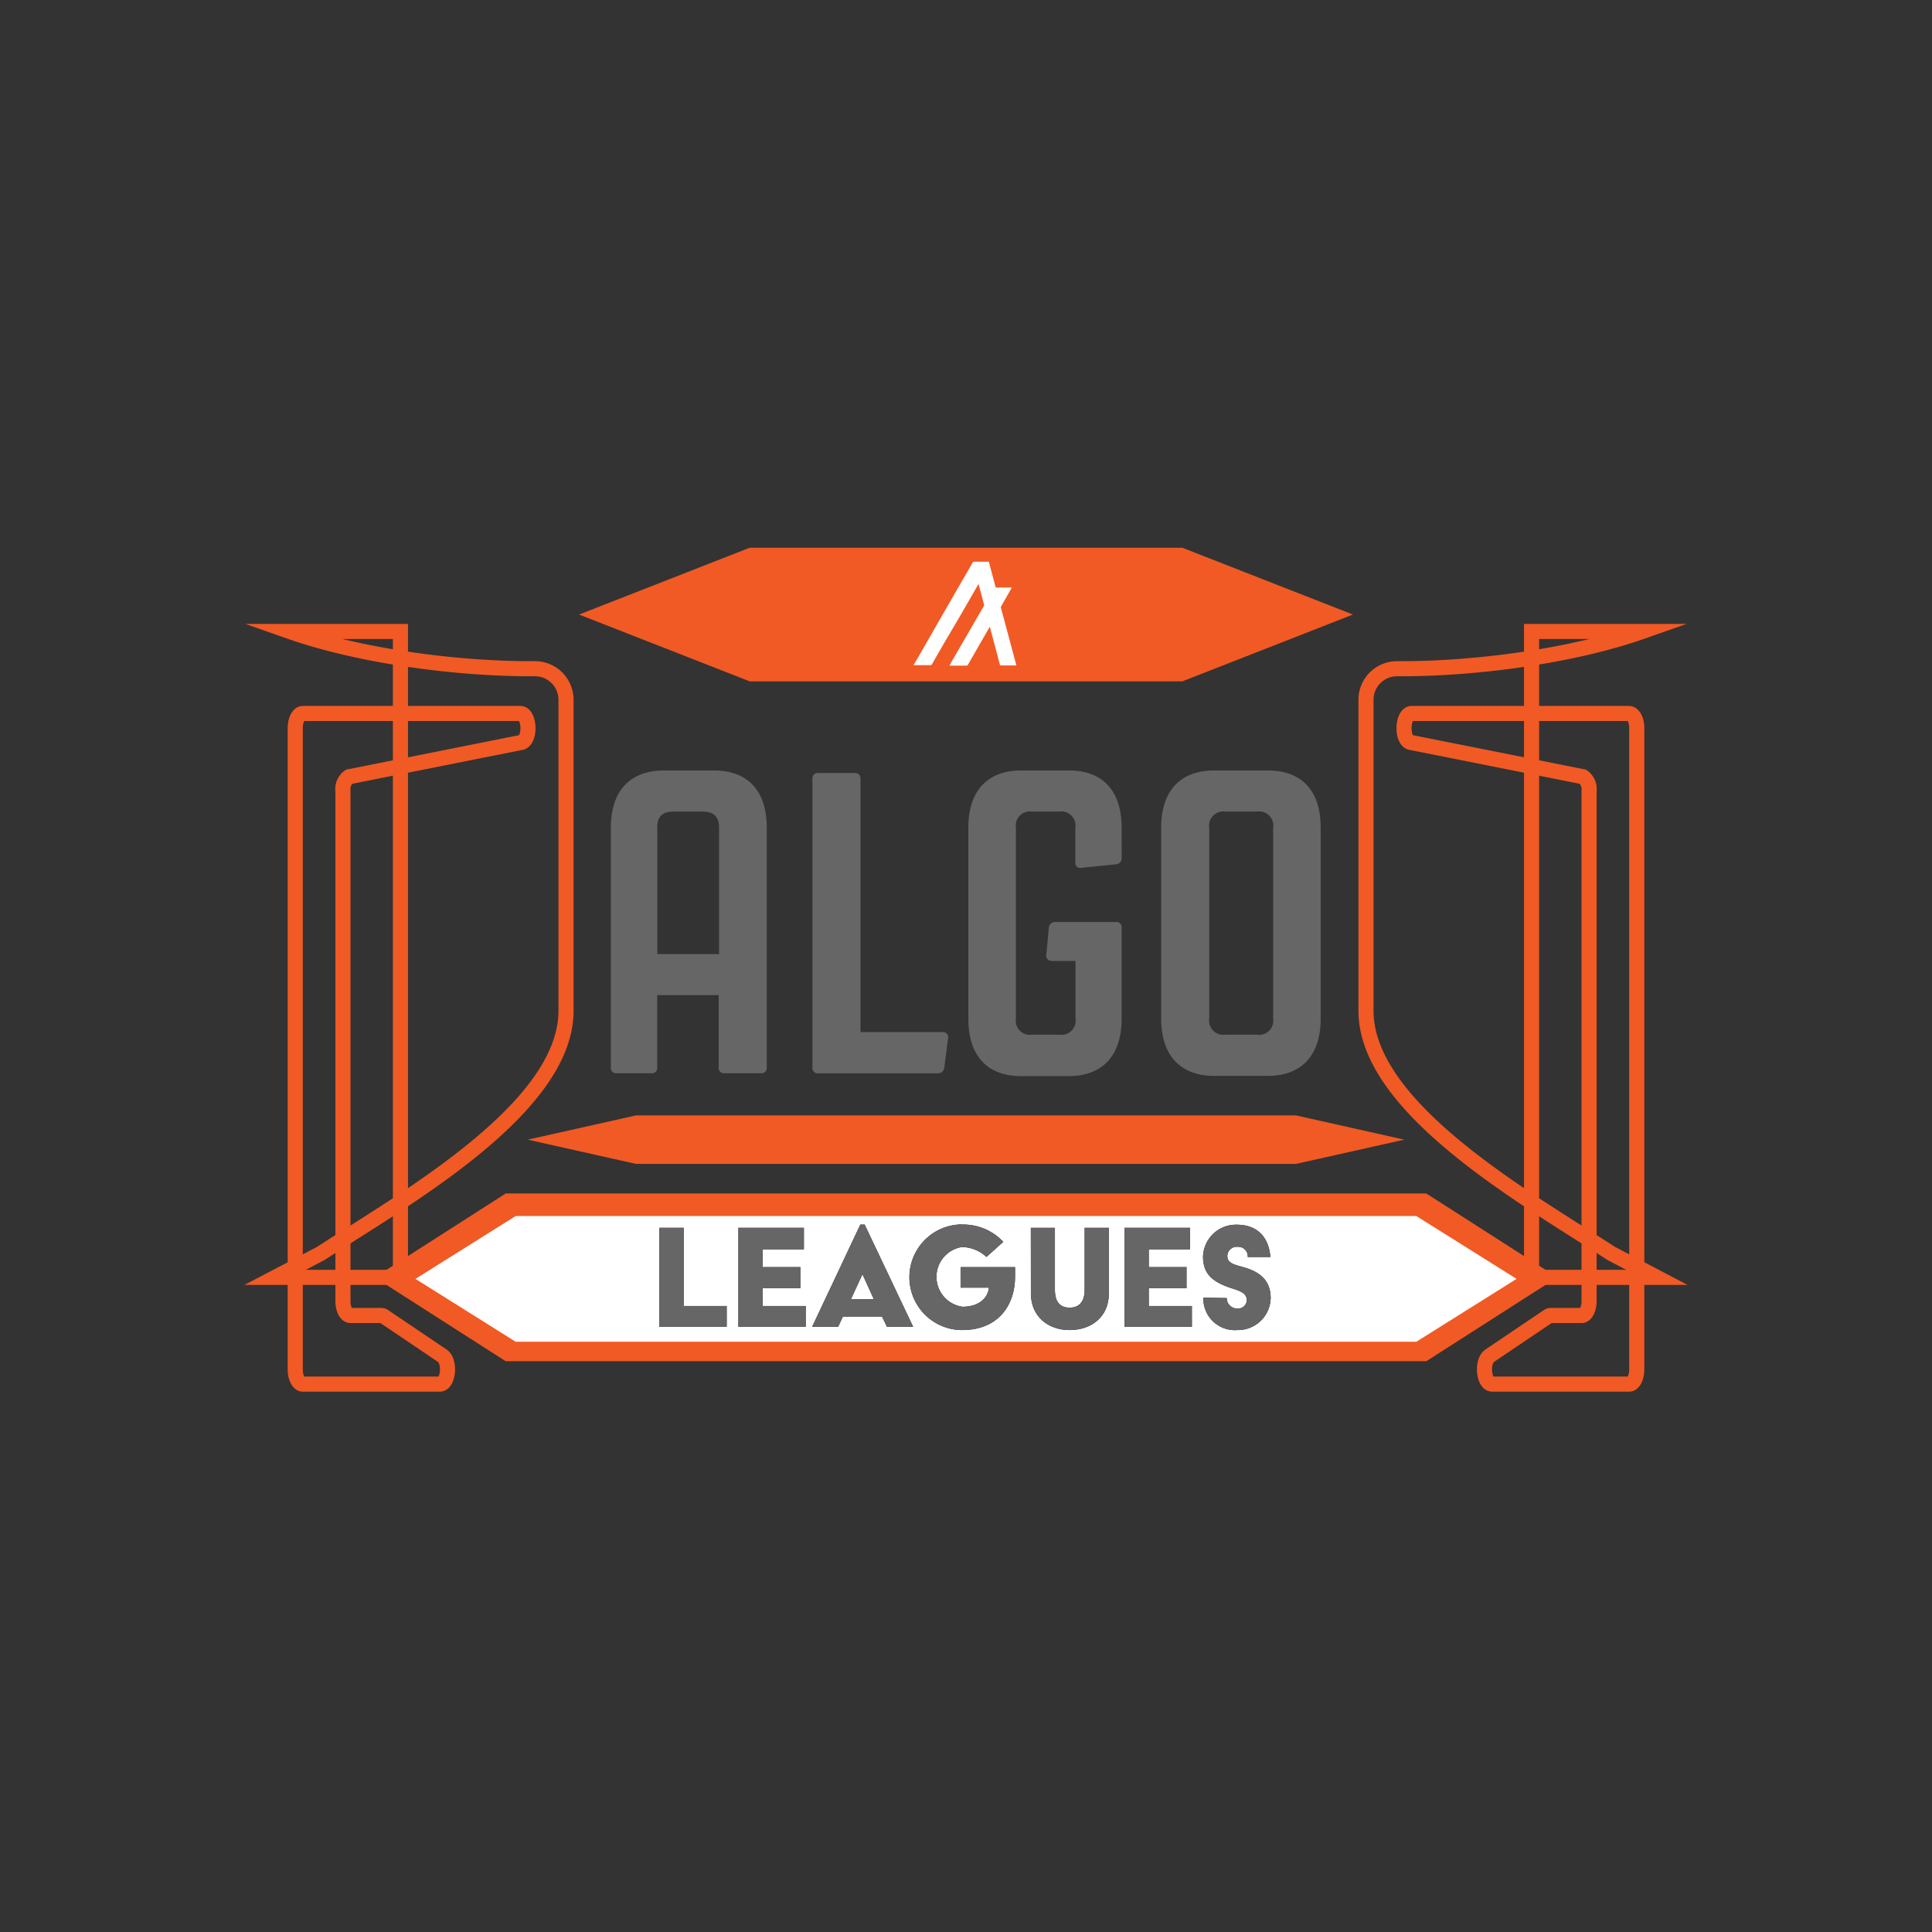 <svg id="Layer_1" data-name="Layer 1" xmlns="http://www.w3.org/2000/svg" viewBox="0 0 256 256"><rect x="0" y="0" width="256" height="256" fill="#333333" stroke="none"/><defs><style>.cls-1{fill:none;stroke:#f15a24;stroke-miterlimit:10;stroke-width:2px;}.cls-2{fill:#f15a24;}.cls-3{fill:#fff;}.cls-4{fill:#666;}.cls-5{fill:#1a1a1a;}</style></defs><g id="Layer_4" data-name="Layer 4"><path class="cls-1" d="M39.12,96.47v85c0,1.06.45,1.93,1,1.93H58.27c1.15,0,1.43-3,.35-3.75l-7.75-5.23a.61.61,0,0,0-.35-.11H46.44c-.57,0-1-.86-1-1.93V104.81a2,2,0,0,1,.82-1.89l22.89-4.56c1.21-.47,1-3.82-.21-3.82H40.14C39.58,94.53,39.12,95.4,39.12,96.47Z"/><path class="cls-1" d="M53.06,169.26V83.67H38.37c9.29,3.27,22.07,4.94,31.91,4.94h.65A4.11,4.11,0,0,1,75,92.72v41.21c0,13-21.63,25.06-32.48,32.15l-6.07,3.18Z"/><polygon class="cls-2" points="188.99 158.14 128.27 158.14 127.73 158.14 67.01 158.14 49.65 169.26 67.01 180.37 127.73 180.37 128.27 180.37 188.99 180.37 206.35 169.26 188.99 158.14"/><polygon class="cls-2" points="171.74 147.8 134.82 147.8 121.18 147.8 84.26 147.8 69.93 151.01 84.26 154.22 121.18 154.22 134.82 154.22 171.74 154.22 186.07 151.01 171.74 147.8"/><polygon class="cls-2" points="178.54 81.43 179.27 81.43 156.67 72.58 128.69 72.58 127.31 72.58 99.33 72.58 76.73 81.43 77.46 81.43 76.73 81.43 99.33 90.28 127.31 90.28 128.69 90.28 156.67 90.28 179.27 81.43 178.54 81.43"/><path class="cls-1" d="M216.88,96.47v85c0,1.06-.45,1.93-1,1.93H197.73c-1.15,0-1.43-3-.35-3.75l7.75-5.23a.61.61,0,0,1,.35-.11h4.08c.57,0,1-.86,1-1.93V104.81a2,2,0,0,0-.82-1.89l-22.89-4.56c-1.21-.47-1-3.82.21-3.82h28.77C216.42,94.53,216.88,95.4,216.88,96.47Z"/><path class="cls-1" d="M202.94,169.26V83.67h14.69c-9.29,3.27-22.07,4.94-31.91,4.94h-.65A4.11,4.11,0,0,0,181,92.72v41.21c0,13,21.63,25.06,32.48,32.15l6.07,3.18Z"/><polygon class="cls-3" points="187.67 161.13 134.91 161.13 121.09 161.13 68.33 161.13 55.05 169.46 68.33 177.79 121.09 177.79 134.91 177.79 187.67 177.79 200.95 169.46 187.67 161.13"/></g><g id="Layer_5" data-name="Layer 5"><path class="cls-4" d="M88,102.09h6.6c4.26,0,7,2.44,7,7.61v31.72a.69.69,0,0,1-.57.79h-5a.71.71,0,0,1-.8-.59.74.74,0,0,1,0-.21v-9.55H87.08v9.55a.7.7,0,0,1-.58.8H81.73a.71.71,0,0,1-.79-.59.37.37,0,0,1,0-.21V109.7C80.94,104.53,83.72,102.09,88,102.09Zm-.9,7.61v16.72h8.18V109.7c0-1.48-.68-2.16-2.21-2.16H89.23c-1.48,0-2.15.68-2.15,2.16Z"/><path class="cls-4" d="M124.93,136.76a.65.65,0,0,1,.7.57.81.81,0,0,1,0,.22l-.51,3.93a.83.83,0,0,1-.9.74H108.45a.71.71,0,0,1-.8-.59.74.74,0,0,1,0-.21v-38.2c0-.57.28-.79.8-.79h4.77c.51,0,.8.22.8.79v33.54Z"/><path class="cls-4" d="M148.63,113.68a.82.82,0,0,1-.79.85h0l-4.56.46a.66.66,0,0,1-.79-.5h0a1,1,0,0,1,0-.24V109.7a1.89,1.89,0,0,0-1.55-2.16,2.08,2.08,0,0,0-.61,0h-3.57a1.88,1.88,0,0,0-2.15,1.56,2,2,0,0,0,0,.6v25.24a1.89,1.89,0,0,0,1.55,2.16,2,2,0,0,0,.6,0h3.59a1.89,1.89,0,0,0,2.16-1.55,2.08,2.08,0,0,0,0-.61v-7.61h-3.07c-.52,0-.86-.29-.8-.8l.34-3.62a.82.82,0,0,1,.85-.74h8a.68.68,0,0,1,.79.57.89.89,0,0,1,0,.23v12c0,5.17-2.78,7.62-7,7.62h-6.31c-4.27,0-7-2.45-7-7.62V109.7c0-5.17,2.78-7.61,7-7.61h6.31c4.26,0,7,2.44,7,7.61Z"/><path class="cls-4" d="M153.86,134.94V109.7c0-5.17,2.79-7.61,7-7.61H168c4.27,0,7,2.44,7,7.61v25.24c0,5.17-2.78,7.62-7,7.62h-7.11C156.65,142.56,153.86,140.11,153.86,134.94Zm6.37-25.24v25.24a1.89,1.89,0,0,0,1.55,2.16,2.08,2.08,0,0,0,.61,0h4.15a1.89,1.89,0,0,0,2.16-1.55,2.08,2.08,0,0,0,0-.61V109.7a1.89,1.89,0,0,0-1.55-2.16,2.08,2.08,0,0,0-.61,0h-4.15a1.89,1.89,0,0,0-2.16,1.55A2.08,2.08,0,0,0,160.23,109.7Z"/><path class="cls-5" d="M87.37,162.69h3.22v10.36h5.7v2.76H87.37Z"/><path class="cls-5" d="M97.84,162.69h8.68v2.85h-5.47v2.36h5v2.79h-5v2.36h5.71v2.76H97.84Z"/><path class="cls-5" d="M114,162.26h.57L121,175.81h-3.47l-.66-1.36h-5.18l-.63,1.36h-3.45Zm1.79,9.9-1.51-3.32h0l-1.53,3.32Z"/><path class="cls-5" d="M127.45,162.26a7.26,7.26,0,0,1,5.49,2.29l-2.23,2a4.89,4.89,0,0,0-3.26-1.31,4,4,0,0,0,.08,7.91c2.29,0,3.41-1.26,3.5-2.53h-3.75V167.9h7.22v1.24c0,3.87-2.28,7.1-7,7.1a7,7,0,0,1,0-14Z"/><path class="cls-5" d="M136.59,162.69h3.19v8.22c0,1.75.83,2.36,1.94,2.36s2-.6,2-2.36v-8.22h3.21v8.7c0,3.1-2.31,4.85-5.2,4.85s-5.13-1.83-5.13-4.85Z"/><path class="cls-5" d="M149,162.69h8.68v2.85h-5.46v2.36h5v2.79h-5v2.36h5.71v2.76H149Z"/><path class="cls-5" d="M162.55,172a1.37,1.37,0,0,0,1.35,1.38,1.15,1.15,0,0,0,1.3-1,.86.86,0,0,0,0-.16c0-1-1.28-1.27-2.36-1.64-2.2-.78-3.43-1.81-3.43-4.06a4.36,4.36,0,0,1,4.46-4.24c2.91,0,4.28,1.85,4.46,4.28h-3a1.26,1.26,0,0,0-1.16-1.35H164a1.25,1.25,0,0,0-1.37,1.13.62.62,0,0,0,0,.13c0,1,1.21,1.16,2.31,1.49,2.35.7,3.43,2,3.43,4.05a4.34,4.34,0,0,1-4.44,4.23,4.17,4.17,0,0,1-4.47-3.85c0-.14,0-.29,0-.44Z"/><path class="cls-4" d="M87.37,162.69h3.22v10.36h5.7v2.76H87.37Z"/><path class="cls-4" d="M97.84,162.69h8.68v2.85h-5.47v2.36h5v2.79h-5v2.36h5.71v2.76H97.84Z"/><path class="cls-4" d="M114,162.26h.57L121,175.81h-3.47l-.66-1.36h-5.18l-.63,1.36h-3.45Zm1.79,9.9-1.51-3.32h0l-1.53,3.32Z"/><path class="cls-4" d="M127.45,162.26a7.26,7.26,0,0,1,5.49,2.29l-2.23,2a4.89,4.89,0,0,0-3.26-1.31,4,4,0,0,0,.08,7.91c2.29,0,3.41-1.26,3.5-2.53h-3.75V167.9h7.22v1.24c0,3.87-2.28,7.1-7,7.1a7,7,0,0,1,0-14Z"/><path class="cls-4" d="M136.59,162.69h3.19v8.22c0,1.75.83,2.36,1.94,2.36s2-.6,2-2.36v-8.22h3.21v8.7c0,3.1-2.31,4.85-5.2,4.85s-5.13-1.83-5.13-4.85Z"/><path class="cls-4" d="M149,162.69h8.68v2.85h-5.46v2.36h5v2.79h-5v2.36h5.71v2.76H149Z"/><path class="cls-4" d="M162.55,172a1.37,1.37,0,0,0,1.35,1.38,1.15,1.15,0,0,0,1.3-1,.86.86,0,0,0,0-.16c0-1-1.28-1.27-2.36-1.64-2.2-.78-3.43-1.81-3.43-4.06a4.36,4.36,0,0,1,4.46-4.24c2.91,0,4.28,1.85,4.46,4.28h-3a1.26,1.26,0,0,0-1.16-1.35H164a1.25,1.25,0,0,0-1.37,1.13.62.62,0,0,0,0,.13c0,1,1.21,1.16,2.31,1.49,2.35.7,3.43,2,3.43,4.05a4.34,4.34,0,0,1-4.44,4.23,4.17,4.17,0,0,1-4.47-3.85c0-.14,0-.29,0-.44Z"/><path class="cls-3" d="M131.18,83l-.58,1-1.86,3.24-.48.83a.25.25,0,0,1-.22.13h-2.23l.3-.55,2.64-4.56,1.63-2.82a.26.26,0,0,0,0-.21c-.24-.88-.47-1.76-.71-2.65-.07,0-.08.09-.11.14l-2.39,4.15-1.77,3c-.64,1.1-1.28,2.21-1.91,3.32a.22.22,0,0,1-.22.12h-2.21c.1-.19.2-.36.3-.53l2.64-4.6,2.63-4.57c.75-1.3,1.51-2.59,2.24-3.88a.22.22,0,0,1,.24-.13h1.77c.11,0,.15,0,.18.13.28,1.07.57,2.12.85,3.19,0,.1.08.1.16.1h2q-.15.28-.3.54l-1.14,2a.22.22,0,0,0,0,.16q.75,2.76,1.48,5.51c.19.7.38,1.4.56,2.11h-2a.16.16,0,0,1-.19-.13h0c-.24-.9-.48-1.84-.73-2.76l-.59-2.21A.43.43,0,0,0,131.18,83Z"/></g></svg>